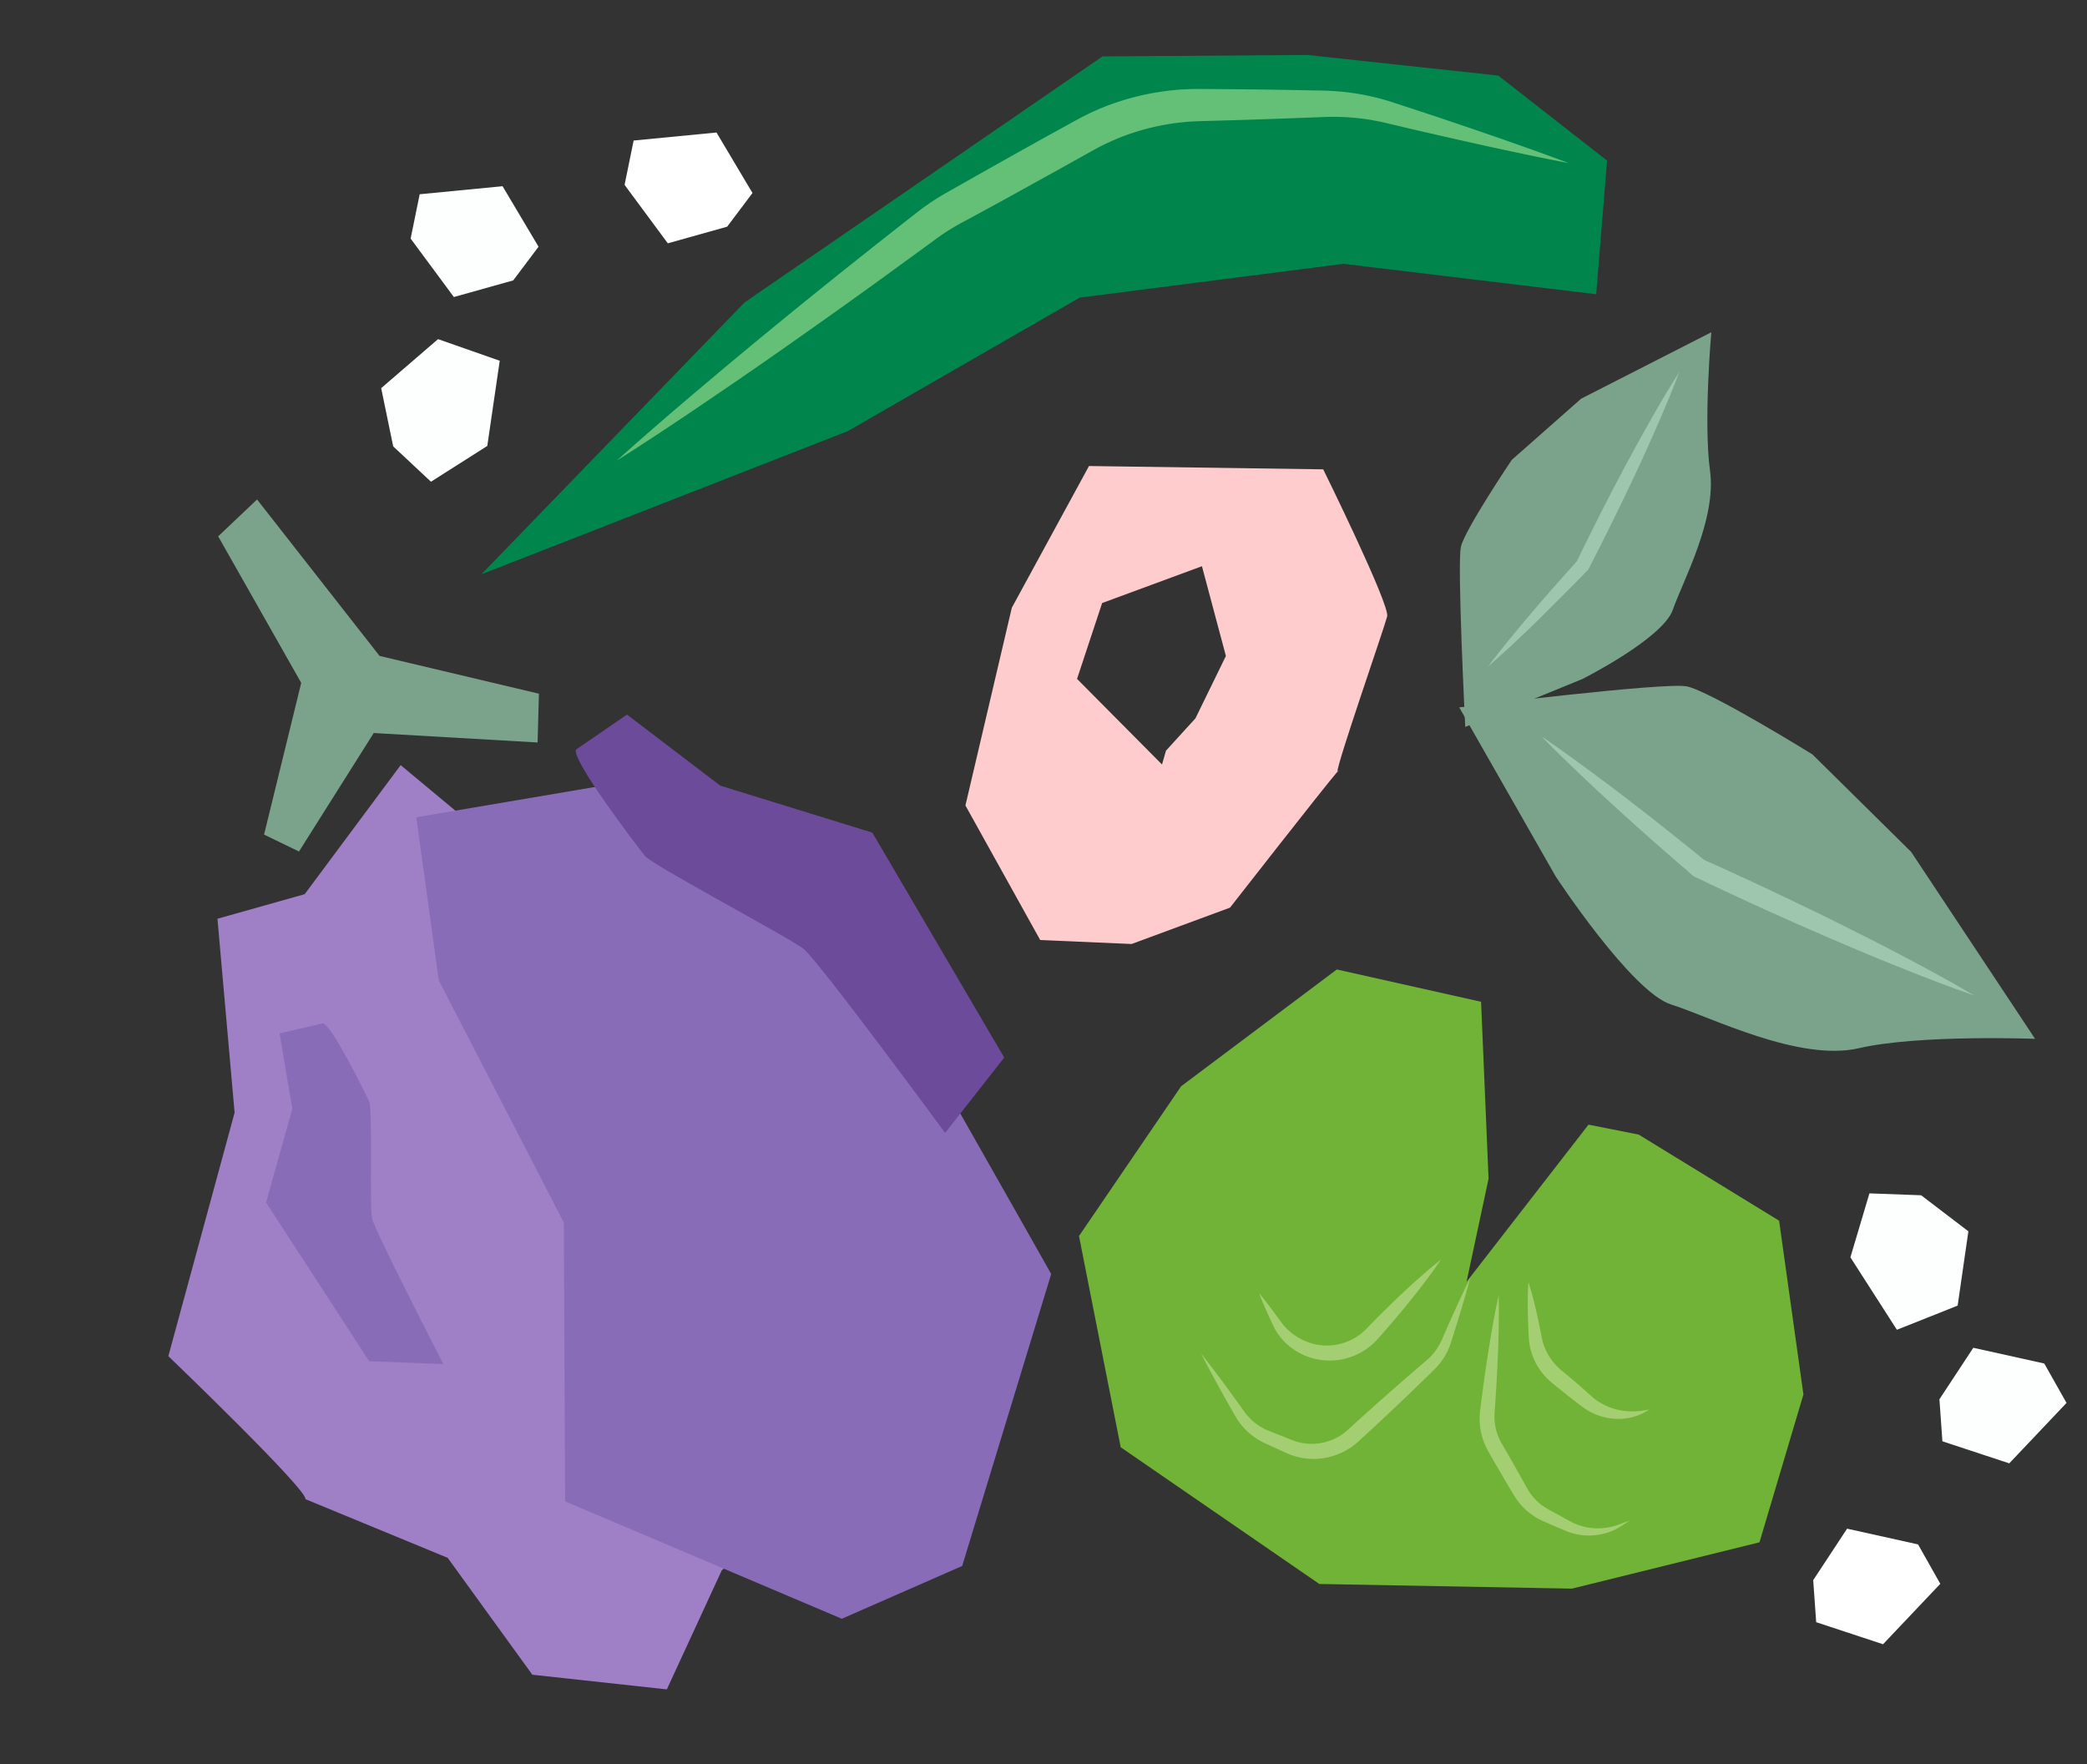 <svg xmlns="http://www.w3.org/2000/svg" xmlns:xlink="http://www.w3.org/1999/xlink" width="174.922" height="147.856" viewBox="0 0 174.922 147.856"><rect x="0" y="0" width="174.922" height="147.856" fill="#333333" stroke="none"/><defs><style>.a{fill:none;}.b{fill:#7ba38b;}.c{clip-path:url(#a);}.d{fill:#9f7fc6;}.e{fill:#896cb7;}.f{fill:#6c4b9b;}.g{fill:#71b336;}.h{clip-path:url(#b);}.i{fill:#a3ce72;}.j{clip-path:url(#c);}.k{fill:#ffcccd;}.l{fill:#00864d;}.m{clip-path:url(#d);}.n{fill:#64bf77;}.o{clip-path:url(#e);}.p{fill:#9ec6af;}.q{fill:#fdffff;}.r{fill:#fff;}</style><clipPath id="a"><rect class="a" width="81.164" height="91.552"/></clipPath><clipPath id="b"><rect class="a" width="62.229" height="49.033"/></clipPath><clipPath id="c"><rect class="a" width="31.675" height="43.251"/></clipPath><clipPath id="d"><rect class="a" width="48.251" height="91.704"/></clipPath><clipPath id="e"><rect class="a" width="65.375" height="34.074"/></clipPath></defs><g transform="translate(0 0)"><g transform="matrix(-0.978, -0.208, 0.208, -0.978, 79.391, 147.756)"><path class="b" d="M13.6,11.018,0,13.1l.741,4.023,13.725.318,12.773,10.69,2.545-3.7L20.42,13.866l.4-13.088L17.663,0Z" transform="translate(51.38 63.424)"/><g transform="translate(0)"><g class="c"><path class="d" d="M52.258,72.279,16.036,53.226,0,27.9,11.889,11.86,14.317,1.142,25.6,0l8.981,8.107,12.687,2.33C47.207,11.214,61,19.771,61,19.771L59.813,40.888,64.6,56.49l-6.723,3.534Z" transform="translate(9.955 0)"/><path class="e" d="M60.022,58.292,44.536,64.434s-22.378-8.062-22.985-8.427S0,31.918,0,31.918L2.209,6.426,11.157,0,35.89,4.8l4.965,22.833,14.48,17.682Z" transform="translate(0 9.984)"/><path class="f" d="M40.476,25c.253-.911-6.729-6.9-7.5-7.527s-13.18-4.152-14.606-4.844S3.532,0,3.532,0L0,7.208,14.735,23.35l13.284,1.2,8.892,4.2Z" transform="translate(7.625 51.619)"/><path class="e" d="M15.82,26.9c-.754.018-4.752-5.052-5.163-5.61s-1.846-8.518-2.24-9.476S0,1.059,0,1.059L6.132,0,17.356,11.215l-.517,8.146,2.357,5.952Z" transform="translate(48.265 22.857)"/></g></g></g><g transform="translate(107.362 74.277) rotate(30)"><path class="g" d="M19.369,0,7.544,3.7l-6.406,15L0,33.852,11.878,47.436l20.148,1.6,18.53-10.248L62.229,27.565,59.223,14.993,50.176,3.4l-13.8-.366-4.06,1.382L30.051,20.938l-2.723-8.409Z" transform="translate(0 0)"/><g transform="translate(0 0)"><g class="h" transform="translate(0 0)"><path class="i" d="M16.357,0c.369,1.362.691,2.731,1,4.1l.228,1.029.056.257c.018.088.037.167.055.263a5.506,5.506,0,0,1,.08.565,5.254,5.254,0,0,1-.026,1.146,5.316,5.316,0,0,1-.1.568c-.048.2-.1.354-.142.525q-1.131,4.058-2.4,8.071c-.012.04-.029.088-.046.135l-.05.14-.051.14c-.017.046-.039.091-.059.137-.041.091-.08.182-.122.271l-.14.263c-.044.089-.1.171-.153.255s-.1.169-.165.248l-.177.239q-.095.114-.193.227a5.512,5.512,0,0,1-.877.8,5.269,5.269,0,0,1-1.023.593,5.394,5.394,0,0,1-1.123.359l-.144.031c-.048.009-.1.014-.146.022-.1.014-.2.028-.29.039l-.524.049-1.048.1-.533.044a5.408,5.408,0,0,1-.581.013,5.328,5.328,0,0,1-2.219-.563c-.086-.041-.169-.089-.252-.134L4.956,19.8,4.5,19.532,3.592,19C2.384,18.277,1.181,17.549,0,16.777c1.313.517,2.6,1.077,3.889,1.646l.962.432.48.218.239.109c.074.031.147.065.223.093a4.622,4.622,0,0,0,1.866.317,4.354,4.354,0,0,0,.469-.042l.513-.077,1.042-.152.521-.076.23-.042c.038-.007.076-.012.114-.021l.112-.029a4.173,4.173,0,0,0,.866-.313,4.406,4.406,0,0,0,1.445-1.112,4.3,4.3,0,0,0,.522-.75l.106-.2.092-.209c.015-.035.032-.069.045-.105l.038-.108.038-.108c.013-.036.025-.07.039-.114q1.27-4.014,2.674-7.986l.169-.481a4.35,4.35,0,0,0,.124-.459,4.835,4.835,0,0,0,.1-.951,4.633,4.633,0,0,0-.022-.482l-.058-.518-.114-1.048c-.145-1.4-.28-2.8-.367-4.207" transform="translate(13.795 20.491)"/><path class="i" d="M11.8,0c-.053.875-.153,1.739-.263,2.6s-.245,1.718-.388,2.573c-.073.427-.147.854-.227,1.279s-.162.85-.245,1.275c-.041.212-.086.424-.13.636-.01.05-.026.114-.039.172s-.026.119-.044.177c-.033.117-.066.235-.107.35a5.389,5.389,0,0,1-1.644,2.386c-.092.08-.192.151-.289.225l-.151.1c-.05.035-.1.069-.154.1-.105.062-.207.129-.315.185s-.217.112-.327.162a5.3,5.3,0,0,1-2.827.433c-.059-.007-.119-.012-.177-.022L4.3,12.6l-.175-.035-.172-.046-.172-.046c-.057-.017-.112-.038-.168-.056a3.25,3.25,0,0,1-.33-.126,5.023,5.023,0,0,1-.627-.316c-.1-.062-.2-.125-.292-.186L2.1,11.6c-.71-.5-1.415-1.011-2.1-1.563.823.3,1.622.647,2.416,1l.3.135c.1.043.188.077.282.116a4.826,4.826,0,0,0,.569.182c.095.028.193.044.289.064.048.009.1.021.145.028l.146.019.145.019.146.009.146.01c.048,0,.1,0,.146,0A4.725,4.725,0,0,0,6.94,11.1l.247-.139c.082-.046.159-.1.239-.153a1.344,1.344,0,0,0,.116-.081l.113-.084c.072-.061.148-.117.216-.182A4.572,4.572,0,0,0,9.139,8.625c.035-.087.063-.177.093-.267.016-.044.026-.091.039-.136s.025-.087.038-.143c.052-.21.1-.42.158-.629.109-.419.215-.838.331-1.255s.23-.835.35-1.251c.241-.832.494-1.662.766-2.487S11.473.811,11.8,0" transform="translate(15.456 20.412)"/><path class="i" d="M0,0C.606.988,1.168,1.995,1.72,3.006S2.8,5.04,3.323,6.066c.26.513.518,1.027.771,1.544.127.258.256.515.379.775l.094.194.047.1.043.085c.056.113.12.222.186.329a4.462,4.462,0,0,0,.991,1.123,4.52,4.52,0,0,0,.621.425l.748.429,1.488.871,1.472.881a4.548,4.548,0,0,0,1.41.541,4.41,4.41,0,0,0,.759.088c.064,0,.128,0,.192,0h.1l.108,0,.431-.012c.288-.009.575-.013.863-.019s.585-.009.837-.02a4.839,4.839,0,0,0,1.547-.367,5.528,5.528,0,0,0,.722-.375,5.793,5.793,0,0,0,.662-.5,5.906,5.906,0,0,0,.583-.606c.185-.222.365-.448.554-.668-.125.262-.258.518-.388.777a5.21,5.21,0,0,1-.482.748,5.436,5.436,0,0,1-.62.656,5.686,5.686,0,0,1-.738.539,5.146,5.146,0,0,1-1.731.649c-.319.054-.6.08-.882.115s-.571.068-.858.1l-.429.047-.107.012-.117.011c-.079.008-.159.012-.239.016a5.334,5.334,0,0,1-.958-.048,5.42,5.42,0,0,1-1.828-.6l-.2-.107-.188-.105-.376-.211-.752-.422-1.5-.858L5.8,11.768A5.492,5.492,0,0,1,3.772,9.722c-.079-.141-.153-.284-.219-.432L3.5,9.18l-.042-.1-.085-.2c-.114-.264-.223-.53-.334-.8-.223-.53-.44-1.063-.656-1.6-.43-1.067-.85-2.139-1.251-3.22S.346,1.105,0,0" transform="translate(32.947 20.568)"/><path class="i" d="M0,0C.275.244.538.5.8.755s.511.518.762.781c.5.527.982,1.066,1.456,1.613l.176.206.044.051.041.045.081.089.168.173c.059.054.116.11.177.162a4.98,4.98,0,0,0,.773.554c.137.078.278.15.42.217a4.659,4.659,0,0,0,.439.171c.075.023.149.05.225.07l.113.032.114.027c.076.02.153.032.23.047L6.074,5l.067.011.134.022,1.065.188c.354.069.709.134,1.062.206l1.039.214.118.023.119.015c.079.009.159.023.239.026s.161.014.241.017l.243,0a5.155,5.155,0,0,0,1.933-.408,5.7,5.7,0,0,0,.911-.489l.218-.151.211-.164c.143-.111.283-.231.43-.341-.091.161-.182.318-.281.474-.052.077-.1.155-.157.233s-.116.147-.175.222a4.752,4.752,0,0,1-.837.778,4.973,4.973,0,0,1-2.164.877,5.116,5.116,0,0,1-1.2.035c-.21-.017-.38-.039-.56-.063l-.537-.071c-.358-.048-.714-.1-1.071-.155L6.055,6.331l-.133-.023L5.855,6.3,5.78,6.28c-.1-.02-.2-.039-.3-.065l-.148-.037-.146-.044c-.1-.028-.194-.062-.29-.1a5.238,5.238,0,0,1-1.084-.554A5.259,5.259,0,0,1,2.891,4.7c-.069-.073-.134-.151-.2-.226s-.127-.156-.185-.237l-.086-.123-.043-.061-.038-.057L2.19,3.768c-.393-.607-.778-1.22-1.146-1.846C.861,1.609.679,1.294.5.974S.158.332,0,0" transform="translate(34.568 18.381)"/></g></g></g><g transform="translate(110.126 83.245) rotate(-169)"><g class="j"><path class="k" d="M.024.076C.055,0,.076-.018.088.018,0,.167-.024.2.024.076" transform="translate(1.521 18.586)"/><path class="k" d="M1.609,18.6c.793-1.37,6.664-12.9,6.664-12.9l7.514-4.564L23.37,0l8.305,9.875-.655,17.01L26.936,39.778,7.613,43.251S-.048,33.178,0,32.174c.045-.94,1.792-13.045,1.609-13.571M16.042,33.341l7.622-4.625.852-6.643L16.157,16.39l-.107,1.2-1.907,3.131-1.508,5.618Z" transform="translate(0 0)"/></g></g><g transform="translate(40.348 48.134) rotate(-86)"><path class="l" d="M24.273,20.416,46.93,48.9l1.321,17.133-.609,16.075L41.17,91.7l-11.235-.13L31,70.253,26.631,48.407,14.109,29.79,0,0Z" transform="translate(0)"/><g transform="translate(0 0)"><g class="m"><path class="n" d="M30.424,77.841c.537-1.793,1.039-3.593,1.531-5.395.248-.9.486-1.8.728-2.705s.473-1.806.71-2.709.465-1.808.694-2.712l.341-1.357.085-.342c.028-.119.058-.238.084-.357q.08-.358.147-.72a19.99,19.99,0,0,0,.318-2.922q.025-.736,0-1.474l-.015-.364-.017-.349-.036-.7q-.14-2.794-.306-5.587l-.17-2.792-.044-.7c-.006-.113-.017-.239-.027-.363l-.03-.372c-.024-.247-.055-.494-.082-.741s-.069-.493-.109-.738a21.524,21.524,0,0,0-1.779-5.689c-.111-.224-.218-.449-.335-.671l-.177-.331-.089-.165-.093-.163c-.126-.216-.248-.435-.383-.646l-.2-.319-.19-.3-1.52-2.347-1.528-2.342L26.4,29.137l-1.544-2.332-.387-.582-.194-.291c-.066-.1-.138-.206-.208-.308q-.425-.619-.9-1.2-.236-.292-.483-.575l-.124-.141-.121-.135-.234-.26-.938-1.037L19.382,20.2q-1.886-2.066-3.788-4.118T11.77,12Q9.847,9.964,7.9,7.949c-.65-.67-1.3-1.342-1.951-2.009s-1.305-1.335-1.965-2C2.673,2.616,1.35,1.3,0,0,1.105,1.51,2.237,3,3.377,4.477,3.945,5.219,4.522,5.953,5.1,6.69s1.155,1.467,1.732,2.2q1.738,2.2,3.5,4.37t3.541,4.334q1.779,2.16,3.577,4.3l1.8,2.14.9,1.068.226.266.109.128.1.124q.206.25.4.507.392.515.748,1.058c.06.091.116.179.177.275l.187.3.375.59,1.505,2.357L25.5,33.057,27.018,35.4l1.529,2.342.19.29.173.273c.118.18.225.368.335.554l.082.14.078.142.156.284c.1.191.2.385.3.576a19.765,19.765,0,0,1,1.65,4.923c.041.213.075.428.114.642s.063.43.09.646l.037.324c.012.108.025.214.036.333l.068.7.276,2.784q.284,2.783.586,5.564l.15,1.376q.066.658.087,1.321a19.14,19.14,0,0,1-.1,2.651c-.024.22-.052.44-.083.66-.015.11-.033.219-.05.329l-.056.343-.227,1.381Q32.215,65.36,32,66.743c-.142.923-.288,1.844-.426,2.768s-.278,1.847-.408,2.772c-.266,1.849-.52,3.7-.741,5.559" transform="translate(10.312 10.671)"/></g></g></g><g transform="translate(145.121 101.173) rotate(-119)"><g class="o"><path class="b" d="M47.694,0,31.377.2s-11.544.865-14.068,3.258S7.889,10.5,6.473,15.447,0,28.744,0,28.744l18.741-1.489L29.9,23.979s8.852-4.957,10.1-6.46S47.694,0,47.694,0" transform="translate(0 0.353)"/><path class="p" d="M0,21.188c1.583-1.422,3.212-2.781,4.853-4.123s3.3-2.655,4.977-3.953,3.365-2.57,5.063-3.836c.854-.626,1.7-1.26,2.56-1.879l1.285-.932,1.292-.923.093-.067.093-.035c.671-.253,1.345-.5,2.02-.743s1.349-.488,2.025-.729c1.351-.483,2.709-.949,4.068-1.41s2.726-.906,4.1-1.335S35.176.38,36.567,0c-1.286.653-2.585,1.27-3.89,1.872S30.06,3.058,28.745,3.635s-2.636,1.137-3.962,1.687c-.662.276-1.325.552-1.99.82s-1.328.542-2,.806l.186-.1L19.712,7.8l-1.278.942c-.85.631-1.711,1.246-2.567,1.87-1.72,1.234-3.445,2.462-5.191,3.661s-3.5,2.386-5.276,3.544-3.566,2.3-5.4,3.373" transform="translate(5.656 5.203)"/><path class="b" d="M1.267,0,.02,10.532s-.3,7.536,1.4,9.441S6.26,26.862,10.1,28.352s10.1,5.722,10.1,5.722l.419-12.244-1.667-7.57S15.745,7.98,14.648,7,1.267,0,1.267,0" transform="translate(44.751 0)"/><path class="p" d="M13.839,26.025c-.984-1.158-1.922-2.347-2.846-3.546s-1.826-2.413-2.715-3.636-1.762-2.456-2.625-3.7S3.942,12.654,3.1,11.4l-.051-.077-.022-.073Q2.6,9.855,2.2,8.46T1.4,5.66q-.382-1.4-.74-2.817L.488,2.135.32,1.425Q.15.716,0,0,.3.668.576,1.342l.28.674.273.676Q1.67,4.044,2.182,5.407t1,2.733q.489,1.37.957,2.747l-.074-.15q1.307,1.853,2.579,3.729t2.5,3.782q1.23,1.905,2.412,3.843c.785,1.294,1.556,2.6,2.281,3.933" transform="translate(49.511 4.101)"/></g></g><g transform="translate(55.739 3.925) rotate(59)"><path class="q" d="M0,3.5,1.068,9.7l4.7,1.65,4.171-1.188L9.8,4.572,4.217,0Z" transform="translate(11.2 25.426)"/><path class="r" d="M3,0,0,6.3,2.794,8.865l6.065-.584L10.226,3.3,8.9.026Z" transform="translate(5.377 0)"/><path class="q" d="M0,6.3,2.794,8.865l6.065-.584L10.226,3.3,8.9.026,3,0Z" transform="translate(0 17.689)"/></g><g transform="matrix(-0.951, -0.309, 0.309, -0.951, 165.793, 140.395)"><path class="q" d="M0,3.5,1.068,9.7l4.7,1.65,4.171-1.188L9.8,4.572,4.217,0Z" transform="translate(11.2 25.426)"/><path class="r" d="M3,0,0,6.3,2.794,8.865l6.065-.584L10.226,3.3,8.9.026Z" transform="translate(5.377)"/><path class="q" d="M0,6.3,2.794,8.865l6.065-.584L10.226,3.3,8.9.026,3,0Z" transform="translate(0 17.689)"/></g></g></svg>